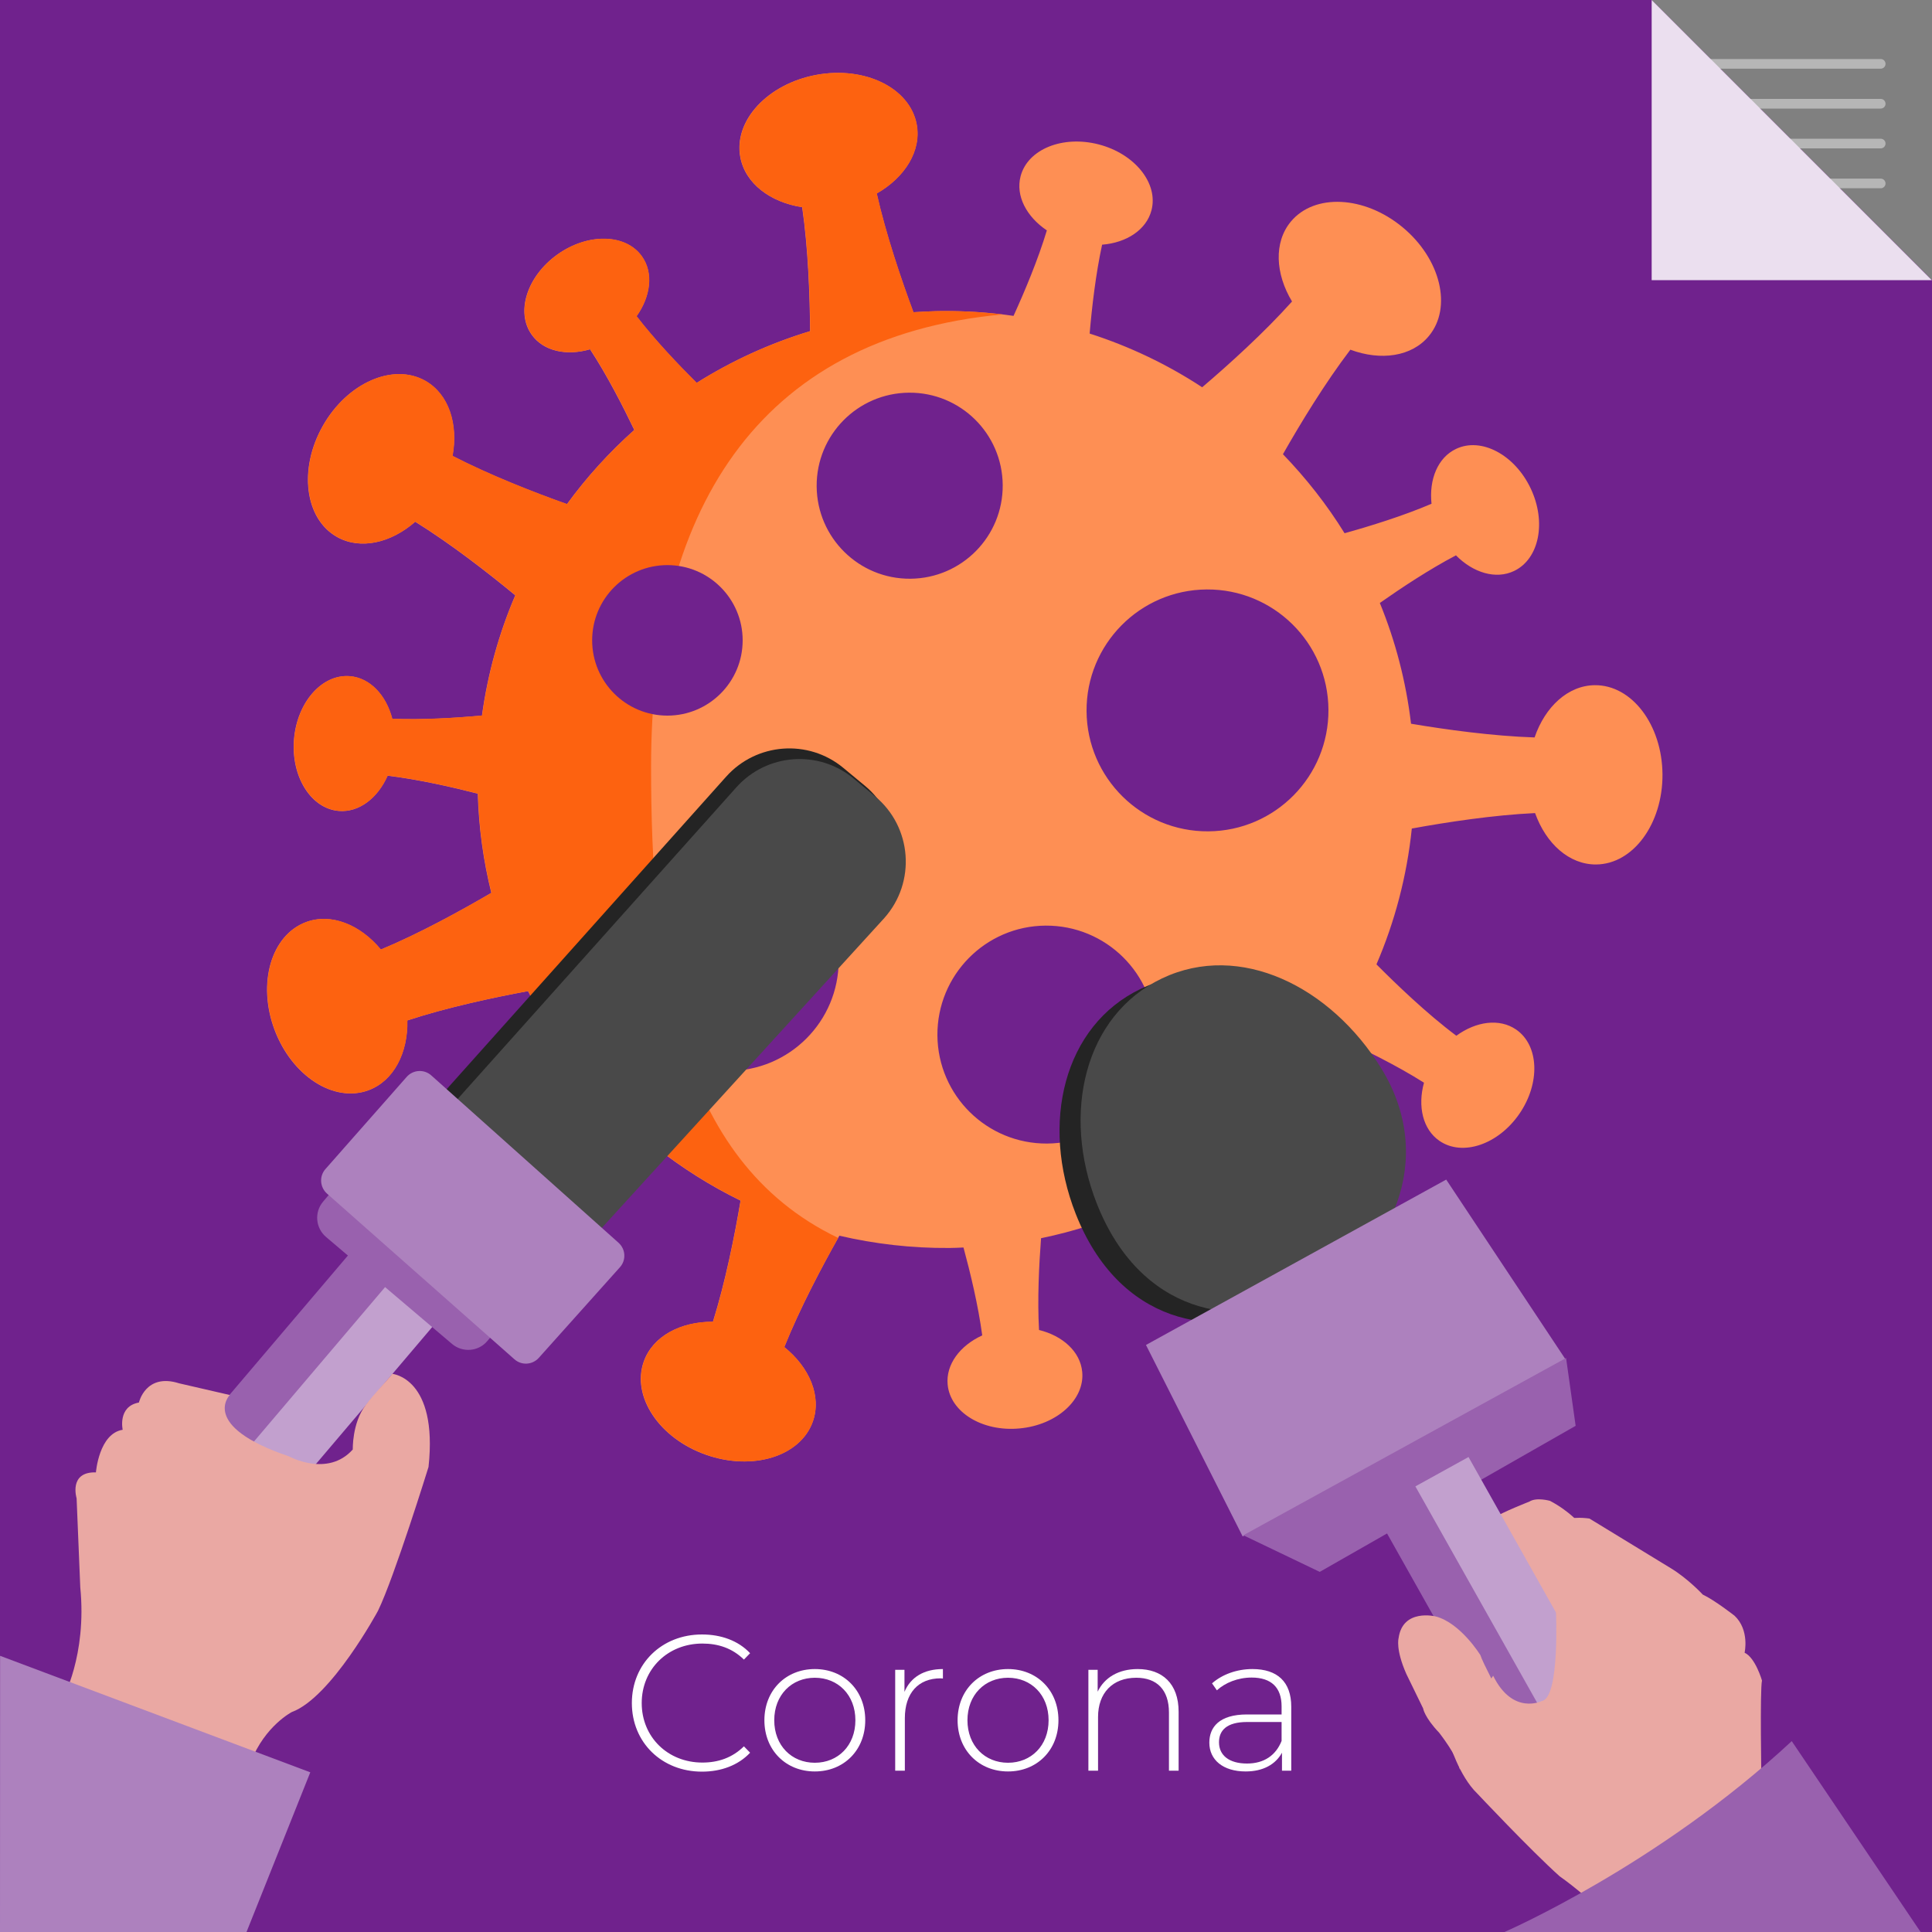 <?xml version="1.0" encoding="utf-8"?>
<!-- Generator: Adobe Illustrator 25.2.3, SVG Export Plug-In . SVG Version: 6.00 Build 0)  -->
<svg version="1.1" xmlns="http://www.w3.org/2000/svg" xmlns:xlink="http://www.w3.org/1999/xlink" x="0px" y="0px"
	 viewBox="0 0 2000 2000" style="enable-background:new 0 0 2000 2000;" xml:space="preserve">
<rect x="0" y="0" width="2000" height="2000" fill="#808080" stroke="none"/>
<style type="text/css">
	.st0{fill:#70228D;}
	.st1{fill:none;stroke:#B6B6B6;stroke-width:10;stroke-linecap:round;}
	.st2{fill:#EBDFEF;}
	.st3{fill:#FE8F54;}
	.st4{fill:#FD6210;}
	.st5{fill:#EAA8A3;}
	.st6{fill:#242424;}
	.st7{fill:#494949;}
	.st8{fill:#AD81BE;}
	.st9{fill:#9961AE;}
	.st10{fill:#C2A0CE;}
	.st11{fill:#151517;}
	.st12{fill:#383639;}
	.st13{fill:#2F6D93;}
	.st14{fill:#FFFFFF;}
</style>
<g id="Achtergrond">
	<polygon class="st0" points="2000,2000 1543,2000 0,2000 0,0 1709.8,0 2000,290 	"/>
	<g>
		<line class="st1" x1="1762.7" y1="66.1" x2="1946.9" y2="66.1"/>
		<line class="st1" x1="1762.7" y1="107.4" x2="1946.9" y2="107.4"/>
		<line class="st1" x1="1762.7" y1="148.6" x2="1946.9" y2="148.6"/>
		<line class="st1" x1="1762.7" y1="189.9" x2="1946.9" y2="189.9"/>
		<polygon class="st2" points="1999.8,290 1709.8,290 1709.8,0 		"/>
	</g>
</g>
<g id="Corona">
	<path class="st3" d="M970.4,1071.8c-0.4-62.3,49.7-113.2,112-113.6c62.3-0.4,113.2,49.7,113.6,112c0.4,62.3-49.7,113.2-112,113.6
		C1021.7,1184.2,970.9,1134.1,970.4,1071.8 M641.4,990.5c-0.4-60,48.5-109,109.3-109.5c60.8-0.4,110.4,47.9,110.8,107.9
		c0.4,60-48.5,109-109.3,109.5C691.4,1098.8,641.8,1050.5,641.4,990.5 M1124.8,736.3c-0.5-69.1,55.1-125.6,124.3-126.1
		c69.1-0.5,125.6,55.1,126.1,124.3c0.5,69.1-55.1,125.6-124.3,126.1C1181.8,861.1,1125.3,805.5,1124.8,736.3 M613.3,661.4
		c-0.3-41.6,33.2-75.6,74.8-75.9c41.6-0.3,75.6,33.2,75.9,74.8c0.3,41.6-33.2,75.6-74.8,75.9C647.6,736.5,613.6,703,613.3,661.4
		 M845.4,503.5c-0.4-53.2,42.4-96.6,95.6-97c53.2-0.4,96.6,42.4,97,95.6c0.4,53.2-42.4,96.6-95.6,97
		C889.2,599.5,845.8,556.7,845.4,503.5 M841.4,1471.6c9.3-26.2-3.4-56.1-29.5-77.1c16.1-40.1,39-83.3,57-115.3
		c36.6,8.5,74.7,13,113.9,12.7c4.9,0,9.7-0.3,14.6-0.5c7.1,26.2,15.3,60.2,19.4,91c-23,10.5-37.8,30.1-35.8,50.9
		c2.7,28.7,36.1,49.1,74.6,45.4c38.5-3.6,67.5-29.9,64.7-58.6c-2-20.9-20.2-37.3-44.7-43.3c-1.8-31.8,0-67.6,2.1-95
		c34.4-7.1,67.5-17.9,98.8-31.8c23.8,28,54.4,66.1,77.7,102.5c-21.7,25.5-28.6,57.3-14.5,81.3c19.4,33,70.9,38.8,115.2,12.8
		c44.2-25.9,64.3-73.8,44.9-106.8c-14.1-24-45.2-33.5-78.1-27c-20.4-38.1-38.8-83.4-51.6-117.8c44.7-33.5,83.4-74.6,114.2-121.3
		c25.6,11.6,60.8,28.7,89.8,47.1c-6.7,24.4-1.3,48.3,16,60.2c23.8,16.4,60.8,3.9,82.7-27.9c21.9-31.8,20.5-70.9-3.3-87.3
		c-17.3-11.9-41.5-8.5-61.9,6.4c-30.8-23-62.8-53.9-82.7-73.9c18.9-43.9,31.5-91.2,36.6-140.6c36.1-6.6,84.5-14,127.6-16
		c11.3,31.6,35.3,53.4,63.2,53.2c38.3-0.3,69-42.1,68.7-93.3c-0.4-51.3-31.7-92.6-70-92.3c-27.8,0.2-51.6,22.4-62.4,54.1
		c-43.2-1.4-91.7-8.1-127.9-14.2c-5.2-43.8-16.2-85.7-32.3-125c22.2-15.6,51.3-34.9,78.8-49.3c17.8,18,41.2,25.2,60.1,16.2
		c26.1-12.4,33.8-50.7,17.2-85.6c-16.6-34.9-51.2-53.2-77.2-40.8c-19,9-28.1,31.7-25.4,56.8c-29.2,12.5-63.5,23.1-90,30.5
		c-18.3-29.6-39.8-56.9-63.8-81.8c18.1-31.9,43.6-73.8,69.8-108.2c31.4,11.7,63.6,7.3,81.3-14.2c24.4-29.5,12.2-79.9-27.3-112.6
		c-39.5-32.7-91.3-35.2-115.7-5.7c-17.7,21.4-16,53.9,1.3,82.6c-28.8,32.2-65.1,65-93,88.8c-35.8-23.5-75-42.3-116.5-55.6
		c2.3-27,6.3-61.7,12.9-92c25.2-2,45.8-15.3,51.1-35.6c7.3-27.9-17.2-58.5-54.6-68.2c-37.4-9.7-73.6,5-80.9,33
		c-5.3,20.3,6.2,41.9,27.2,56c-9.2,30.5-23.1,63.5-34.5,88.5c-24-3.5-48.5-5.2-73.5-5c-10.2,0.1-20.2,0.6-30.2,1.2
		c-12.8-34.4-28.5-80.8-38-122.9c29.1-16.6,46.4-44.1,41.4-71.4c-6.9-37.7-53.4-60.7-103.8-51.4c-50.4,9.3-85.7,47.3-78.8,85
		c5,27.4,31,46.9,64.1,52c6.2,42.8,7.9,91.6,8.2,128.3c-41.9,12.7-81.3,30.8-117.5,53.6c-19.2-19.1-43.3-44.5-62.2-69
		c14.6-20.6,17.7-44.9,5.5-62c-16.7-23.5-55.8-24.4-87.3-2c-31.5,22.4-43.5,59.6-26.7,83.1c12.1,17.1,36.1,22.2,60.4,15.1
		c17.5,26.7,33.9,58.7,45.8,83.5c-25.9,23.1-49.3,48.8-69.7,76.8c-34.6-12.3-80.1-30.1-118.5-49.9c6-33-3.9-63.9-28.1-77.7
		c-33.3-18.9-80.8,1.9-106.1,46.5c-25.3,44.6-18.8,96.1,14.5,115c24.2,13.7,55.9,6.4,81.1-15.7c36.7,22.8,75.3,52.8,103.6,76.2
		c-16.8,39.1-28.5,80.9-34.5,124.5c-27,2.4-61.9,4.6-92.9,3.3c-6.4-24.5-23-42.4-44-44.1c-28.8-2.3-54.6,27.1-57.7,65.6
		c-3.1,38.5,17.7,71.6,46.5,73.9c20.9,1.7,40.2-13.4,50.4-36.5c31.7,3.8,66.8,11.8,93.4,18.6c1,35.3,5.8,69.7,14,102.7
		c-31.7,18.5-74.5,42.1-114.4,58.7c-21.4-25.8-51.5-38.1-77.5-28.4c-35.9,13.4-50.5,63.1-32.6,111.2c17.9,48,61.5,76.2,97.4,62.8
		c26.1-9.7,40.8-38.7,40.1-72.2c41-13.5,88.9-23.7,125-30.4c19.6,38.8,44.3,74.5,73.2,106.4c-15.5,22.3-36.3,50.4-57.2,73.3
		c-22.8-10.8-47.3-9.6-62,5.3c-20.3,20.6-14.4,59.2,13.1,86.3c27.5,27.1,66.3,32.5,86.5,11.9c14.7-14.9,15.6-39.4,4.4-62.1
		c23.2-21.8,51.9-43.6,74.2-59.5c27.1,21.4,56.5,40,87.8,55.3c-6.1,36.2-15.7,84.1-28.6,125.4c-33.5-0.2-62.3,14.9-71.6,41.2
		c-12.8,36.1,15.9,79.3,64.2,96.4C779,1523,828.6,1507.7,841.4,1471.6"/>
</g>
<g id="Schaduw">
	<path class="st4" d="M811.9,1394.5c15.7-39.2,37.9-81.3,55.8-113C698.2,1200.4,674,994.2,674,793.8
		c0-262.2,107.6-444.4,363.6-468.3c-12.8-1.5-25.7-2.6-38.7-3.1c-7.6-0.3-15.3-0.4-23-0.4c-10.2,0.1-20.2,0.6-30.2,1.2
		c-12.8-34.4-28.5-80.8-38-122.9c29.1-16.6,46.4-44.1,41.4-71.4c-6.9-37.7-53.4-60.7-103.8-51.4c-50.4,9.3-85.7,47.3-78.8,85
		c5,27.4,31,46.9,64.1,52c6.2,42.8,7.9,91.6,8.2,128.3c-41.9,12.7-81.3,30.8-117.5,53.5c-19.2-19.1-43.3-44.5-62.2-69
		c14.6-20.6,17.7-44.9,5.5-62c-16.7-23.5-55.8-24.4-87.3-2c-31.5,22.4-43.5,59.6-26.7,83.1c12.1,17.1,36.1,22.2,60.4,15.1
		c17.5,26.7,33.9,58.7,45.8,83.5c-25.9,23.1-49.3,48.8-69.7,76.8c-34.6-12.3-80.1-30.1-118.5-49.9c6-33-3.9-63.9-28.1-77.7
		c-33.3-18.9-80.8,1.9-106.1,46.5c-25.3,44.6-18.8,96.1,14.5,115c24.2,13.7,55.9,6.4,81.1-15.7c36.7,22.8,75.3,52.8,103.6,76.2
		c-16.8,39.1-28.5,80.9-34.5,124.5c-27,2.4-61.9,4.6-92.9,3.3c-6.4-24.5-23-42.4-44-44.1c-28.8-2.3-54.6,27.1-57.7,65.6
		c-3.1,38.5,17.7,71.6,46.5,73.9c20.9,1.7,40.2-13.4,50.4-36.5c31.7,3.8,66.8,11.8,93.4,18.6c1,35.3,5.8,69.7,14,102.7
		c-31.7,18.5-74.5,42.1-114.4,58.7c-21.4-25.8-51.5-38.1-77.5-28.4c-35.9,13.4-50.5,63.1-32.6,111.2c17.9,48,61.5,76.2,97.4,62.8
		c26.1-9.7,40.8-38.7,40.1-72.2c41-13.5,88.9-23.7,125-30.4c19.6,38.8,44.3,74.5,73.2,106.4c-15.5,22.3-36.3,50.4-57.2,73.3
		c-22.8-10.8-47.3-9.6-62,5.3c-20.3,20.6-14.4,59.2,13.1,86.3c27.5,27.1,66.3,32.5,86.5,11.9c14.7-14.9,15.6-39.4,4.4-62.1
		c23.2-21.8,51.9-43.6,74.2-59.5c27.1,21.4,56.5,40,87.8,55.3c-6.1,36.2-15.7,84.1-28.6,125.4c-33.5-0.2-62.3,14.9-71.6,41.2
		c-12.8,36.1,15.9,79.3,64.2,96.4c48.3,17.2,97.9,1.9,110.7-34.2C850.7,1445.4,838.1,1415.5,811.9,1394.5z"/>
</g>
<g id="Basis">
	<g>
		<defs>
			<rect id="SVGID_1_" x="276.6" y="75.5" width="1444.5" height="1437.4"/>
		</defs>
		<clipPath id="SVGID_2_">
			<use xlink:href="#SVGID_1_"  style="overflow:visible;"/>
		</clipPath>
	</g>
	<circle class="st0" cx="690.9" cy="662.9" r="77.9"/>
	<circle class="st0" cx="753.9" cy="994.3" r="114.3"/>
	<g>
		<path class="st5" d="M1622.3,1677.6c-21.6-7.3-41.7-53.3-41.7-53.3c-3.7,3.1-30.3,8.8-30.3,8.8c-10.4,2.5-29.6,19.3-29.6,19.3
			c-52.3,7.2-51.8-13.3-51.8-13.3c5.9-18.3,33.3-43.4,33.3-43.4c6.7-10.4,26.8-16.2,26.8-16.2c6.4-2.3,16.7-7.9,16.7-7.9
			c9.9-6.4,37.4-17.1,37.4-17.1c7.5-4.9,21.5-0.8,21.5-0.8c20.2,10.6,31.5,24.2,31.5,24.2L1622.3,1677.6z"/>
		<g>
			<path class="st6" d="M1404.8,1118.1c57.8,94,12.8,194.9-67.6,233.1s-179.3,17.9-223.6-94.6c-36.7-93.3-12.8-194.9,67.6-233.1
				C1261.6,985.3,1352.2,1032.8,1404.8,1118.1z"/>
			<path class="st7" d="M1430.1,1106.3c57.8,94,9.3,196-71.1,234.2c-80.4,38.3-179.3,17.9-223.6-94.6
				c-36.7-93.3-12.8-194.9,67.6-233.1C1283.5,974.6,1377.6,1021,1430.1,1106.3z"/>
			<polygon class="st8" points="1620.5,1407 1286.4,1590.5 1186.3,1392.3 1497.1,1221.1 			"/>
			<polygon class="st9" points="1631.1,1476 1366.2,1627.2 1287.1,1589.3 1621.2,1405.8 			"/>
			<g>
				<polygon class="st9" points="1710.5,1873.8 1623.9,1921.7 1421.9,1562.6 1508.5,1514.7 				"/>
				<polygon class="st10" points="1722.2,1867.4 1667.2,1897.7 1465.2,1538.7 1520.2,1508.3 				"/>
				<path class="st11" d="M1699.4,1908.2l-28.2,15.6c-11.5,6.4-26.1,2.2-32.4-9.4l-8.7-15.8l70-38.7l8.7,15.8
					C1715.1,1887.3,1710.9,1901.9,1699.4,1908.2z"/>
				<path class="st12" d="M1699.7,1908L1699.7,1908c-11.3,6.3-25.6,2.2-31.9-9.2l-8.9-16.1l41.1-22.7l8.9,16.1
					C1715.2,1887.5,1711.1,1901.8,1699.7,1908z"/>
			</g>
		</g>
		<path class="st5" d="M1610.7,1667.6c0,0,4.2,89.1-14.3,93.2c0,0-30.3,15.4-50.7-26.1L1500,1803c0,0,10.2,35.4,29.3,53.7
			c0,0,55,58.5,85.2,85.6c0,0,35.5,24.6,52.1,47.8l183.8,5c0,0-28.7-132.3-27-152.6c0,0-1.6-93.4,0.6-102.8c0,0-6.8-23.7-18-28.8
			c0,0,5.4-23.4-10.4-38.3c0,0-20.4-16-32.9-21.9c0,0-15-16.3-33.1-27.3l-84.2-51.4c0,0-19.5-3-24.7,2.7
			C1620.7,1574.6,1609.4,1619.9,1610.7,1667.6z"/>
		<path class="st5" d="M1532.5,1713.4c0,0-20.5-33.4-46.4-40.1c0,0-34.1-8.5-38.3,22.6c0,0-3.3,11.3,8,36.9l17.4,35.7
			c0,0,1.2,9,16.6,25.2c0,0,19.6,24.9,21.4,38l41.5-77.1C1552.6,1754.4,1534.6,1720.6,1532.5,1713.4z"/>
		<path class="st9" d="M1854.8,1802.4l133.4,197.6h-430.8C1557.4,2000,1716.4,1931.1,1854.8,1802.4z"/>
	</g>
	<g>
		<g>
			<path class="st13" d="M771.7,1045.7l-31.7-7c14.2-64.6,6-85.6-3.4-97c-9.2-11.2-23.6-19.9-36.3-19.6l3.3-30.4
				c12.6-0.3,38.1,3,58.1,27.3C782.3,944.1,785.6,982.8,771.7,1045.7z"/>
			<circle class="st13" cx="758.3" cy="1033.8" r="20.3"/>
		</g>
		<g>
			<g>
				<polygon class="st9" points="149.8,1703.1 89.9,1617.8 389.4,1265.3 466.2,1330.5 				"/>
				
					<rect x="262" y="1260.5" transform="matrix(0.762 0.647 -0.647 0.762 1044.099 167.558)" class="st10" width="64" height="488.7"/>
				<path class="st12" d="M118,1709.1l-9.4-8c-7.5-6.4-8.4-17.6-2-25.1l16.1-19l36.5,31l-16.1,19
					C136.7,1714.5,125.5,1715.5,118,1709.1z"/>
			</g>
			<path class="st9" d="M467.9,1391.2l-130.4-110.7c-10.9-9.3-12.3-25.7-3-36.6l11.6-13.7c9.3-10.9,25.7-12.3,36.6-3l130.4,110.7
				c10.9,9.3,12.3,25.7,3,36.6l-11.6,13.7C495.3,1399.2,478.9,1400.5,467.9,1391.2z"/>
			<path class="st6" d="M522.8,1358.4l-139.2-142.8L751.7,804c31.4-35.1,85-39.2,121.3-9.1l22.2,18.4c38.4,31.7,42.7,88.9,9.6,126.1
				L522.8,1358.4z"/>
			<path class="st7" d="M533.4,1369.4l-139.2-142.8l368.1-411.6c31.4-35.1,85-39.2,121.3-9.1l22.2,18.4
				c38.4,31.7,42.7,88.9,9.6,126.1L533.4,1369.4z"/>
			<path class="st8" d="M532.5,1407.1l-194-171.5c-7.4-6.6-8.2-18-1.6-25.4l84.1-95.4c6.6-7.5,18.1-8.2,25.5-1.5l193.8,173.2
				c7.4,6.6,8.1,18,1.4,25.4l-83.9,93.7C551.2,1413,539.9,1413.7,532.5,1407.1z"/>
		</g>
		<g>
			<path class="st5" d="M3.3,1874.1L64.7,1759c0,0,25.4-44.9,18.4-115.8l-3.8-92.2c0,0-8.5-27.6,20-26.8c0,0,3.1-40.2,27.7-44.1
				c0,0-5.4-24.2,16.8-28.2c0,0,7-30.9,41.6-19.9l52.5,12.1c0,0-31.8,32,61.2,63.5c0,0,40,22.1,66.1-7.1c0,0-0.8-27.2,13.1-45.6
				c10.4-13.8,20.4-23.3,27.8-32.7c1-1.2-1.6-0.1,0,0c0,0,47.5,4.1,37.5,96.4c0,0-35.4,114.2-52.3,148.9c0,0-48.4,89.8-89.2,104.8
				c0,0-27.7,14.2-42.3,51.2l-61.1,173.1L3.3,1874.1z"/>
			<polygon class="st8" points="0.1,1714.1 321.2,1834.7 255.2,2000 0,2000 			"/>
		</g>
	</g>
	<g>
		<path class="st14" d="M654.1,1763c0-40.8,31-71,72.6-71c19.8,0,37.6,6.4,49.8,19.4l-6.4,6.6c-12-11.8-26.6-16.6-43-16.6
			c-35.8,0-62.8,26.4-62.8,61.6c0,35.2,27,61.6,62.8,61.6c16.4,0,31-5,43-16.8l6.4,6.6c-12.2,13-30,19.6-49.8,19.6
			C685.1,1834,654.1,1803.8,654.1,1763z"/>
		<path class="st14" d="M791.3,1780.8c0-31,22.2-53,52.2-53c30,0,52.2,22,52.2,53c0,31-22.2,53-52.2,53
			C813.5,1833.8,791.3,1811.8,791.3,1780.8z M885.5,1780.8c0-26.2-18-44-42-44s-42,17.8-42,44c0,26.2,18,44,42,44
			S885.5,1807,885.5,1780.8z"/>
		<path class="st14" d="M976.1,1727.8v9.8c-0.8,0-1.6-0.2-2.4-0.2c-23.2,0-37,15.4-37,41.2v54.4h-10v-104.4h9.6v22.8
			C942.7,1736.2,956.5,1727.8,976.1,1727.8z"/>
		<path class="st14" d="M991.3,1780.8c0-31,22.2-53,52.2-53s52.2,22,52.2,53c0,31-22.2,53-52.2,53S991.3,1811.8,991.3,1780.8z
			 M1085.5,1780.8c0-26.2-18-44-42-44s-42,17.8-42,44c0,26.2,18,44,42,44S1085.5,1807,1085.5,1780.8z"/>
		<path class="st14" d="M1220.1,1772v61h-10v-60.2c0-23.6-12.6-36-33.8-36c-24.6,0-39.6,15.8-39.6,40.6v55.6h-10v-104.4h9.6v22.6
			c7-14.6,21.6-23.4,41.4-23.4C1203.1,1727.8,1220.1,1742.8,1220.1,1772z"/>
		<path class="st14" d="M1336.7,1766.8v66.2h-9.6v-18.6c-6.6,12-19.4,19.4-37.6,19.4c-23.4,0-37.6-12-37.6-29.8
			c0-15.8,10-29.2,39-29.2h35.8v-8.4c0-19.4-10.6-29.8-31-29.8c-14.4,0-27.4,5.4-36,13.2l-5-7.2c10.4-9.2,25.6-14.8,41.8-14.8
			C1322.3,1727.8,1336.7,1741,1336.7,1766.8z M1326.7,1802.2v-19.6h-35.6c-21.6,0-29.2,9-29.2,21c0,13.6,10.6,22,29,22
			C1308.5,1825.6,1320.7,1817.2,1326.7,1802.2z"/>
	</g>
</g>
</svg>
